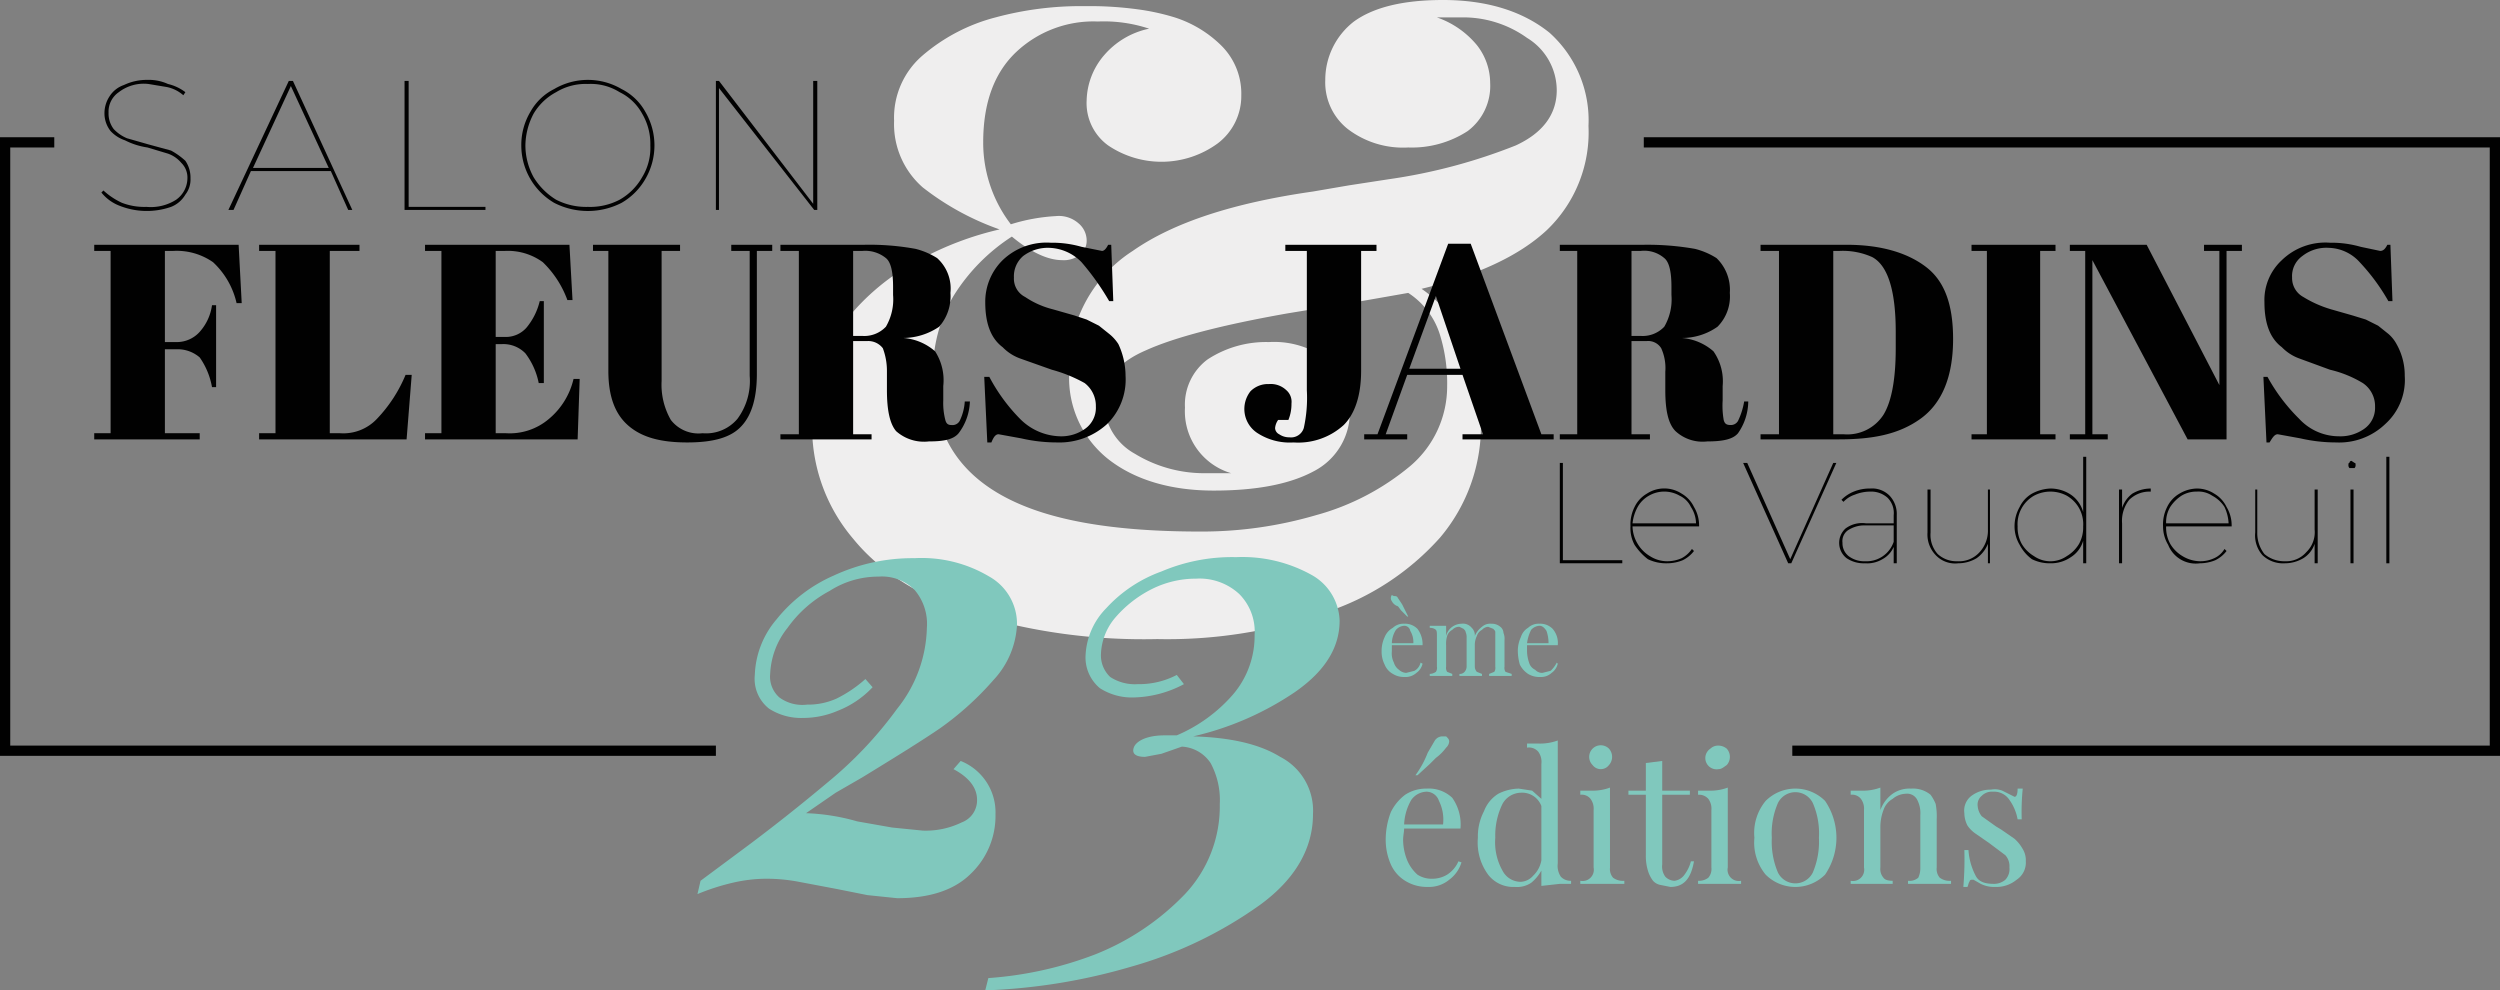 <svg id="d65a59bb-7345-4f43-9002-a691e0242698" data-name="Calque 1" xmlns="http://www.w3.org/2000/svg" viewBox="0 0 244.1 96.7"><rect x="0" y="0" width="244.1" height="96.7" fill="#808080" stroke="none"/><title>logo</title><path d="M154,24.4c-2.7,2.5-6.8,4.4-12.2,5.7a11.6,11.6,0,0,1,4.2,5.2,18.6,18.6,0,0,1,1.6,7.9,16.9,16.9,0,0,1-4,11.2,25.7,25.7,0,0,1-11.2,7.3A46.7,46.7,0,0,1,116,64.3a57.6,57.6,0,0,1-18.2-2.5c-5.1-1.7-8.9-4.1-11.5-7.3a16.8,16.8,0,0,1-4-11.3,15.7,15.7,0,0,1,3.2-9.9,22.4,22.4,0,0,1,7.4-6.1,30.7,30.7,0,0,1,7.7-2.9,26.3,26.3,0,0,1-7.5-4.1,8.2,8.2,0,0,1-2.8-6.5,8,8,0,0,1,2.8-6.4,17.8,17.8,0,0,1,7.1-3.7,31.9,31.9,0,0,1,8.7-1.1,34.9,34.9,0,0,1,5.1.3,22.1,22.1,0,0,1,3.7.8,11.4,11.4,0,0,1,4.6,2.8,6.6,6.6,0,0,1,1.9,4.8,5.8,5.8,0,0,1-2.3,4.7,9.3,9.3,0,0,1-10.7.2,5.1,5.1,0,0,1-2.1-4.4,7,7,0,0,1,1.7-4.4,7.9,7.9,0,0,1,4.4-2.6,14,14,0,0,0-5-.7,11,11,0,0,0-8,3c-2.1,2-3.2,4.9-3.2,8.8a13.1,13.1,0,0,0,2.7,8,17.9,17.9,0,0,1,4.4-.8,2.9,2.9,0,0,1,2.2.7,2.2,2.2,0,0,1,.8,1.8,1.7,1.7,0,0,1-.7,1.3,2.5,2.5,0,0,1-1.7.5c-1.4,0-3.1-.8-4.9-2.3a18.5,18.5,0,0,0-5.7,5.8,14.5,14.5,0,0,0-2,7.7c0,5.4,2.2,9.2,6.6,11.7s10.9,3.6,19.5,3.6a39.6,39.6,0,0,0,11.3-1.6,24.3,24.3,0,0,0,9.2-4.8,10.2,10.2,0,0,0,3.6-7.8,15.9,15.9,0,0,0-.7-5,7.5,7.5,0,0,0-3.1-4.1l-5.7,1-6.1,1q-9.6,1.7-13.8,3.6c-2.8,1.2-4.1,2.9-4.1,5.1a5.8,5.8,0,0,0,3,5,13,13,0,0,0,7.1,1.9h2.3a6.3,6.3,0,0,1-4.5-6.4,5.5,5.5,0,0,1,2.2-4.7,10.4,10.4,0,0,1,6-1.7,8.6,8.6,0,0,1,5.8,1.8,5.7,5.7,0,0,1,2.1,4.8,6.5,6.5,0,0,1-3.5,6c-2.4,1.3-5.7,1.9-9.8,1.9s-7.6-1-10.2-3a10.1,10.1,0,0,1-3.9-8.5,13.5,13.5,0,0,1,6.2-11.9c4-2.8,9.9-4.7,17.6-5.8l3.5-.6,3.9-.6A54.1,54.1,0,0,0,151,16.1c2.6-1.2,4-3,4-5.4a6,6,0,0,0-2.9-5.1,10.7,10.7,0,0,0-6.5-2h-2.3a8.8,8.8,0,0,1,3.9,2.7,6,6,0,0,1,1.3,3.7,5.5,5.5,0,0,1-2.2,4.7,10,10,0,0,1-5.8,1.6,8.9,8.9,0,0,1-5.9-1.8,5.8,5.8,0,0,1-2.2-4.8A7.2,7.2,0,0,1,135.2,4q2.9-2.1,8.7-2.1c4.3,0,7.8,1.1,10.4,3.2a11.5,11.5,0,0,1,3.8,9.1A13.2,13.2,0,0,1,154,24.4Z" transform="translate(-3 -1.9)" style="fill:#efeeee"/><path d="M12.2,25.8H26.3l.3,5.7h-.5a7.8,7.8,0,0,0-2.3-4,6.2,6.2,0,0,0-3.9-1.1h-.8v8.9h1.2a3,3,0,0,0,2.2-1,4.9,4.9,0,0,0,1.2-2.6h.4v8h-.4a7.2,7.2,0,0,0-1.2-2.9,3.3,3.3,0,0,0-2.2-.8H19.1v8.2h3.4v.6H12.2v-.6h1.6V26.4H12.2Z" transform="translate(-3 -1.9)" style="fill:#010101"/><path d="M28.3,25.8h9.8v.6H35.2V44.2h1a4.5,4.5,0,0,0,3.6-1.4,13.9,13.9,0,0,0,2.8-4.3h.6l-.5,6.3H28.3v-.6h1.6V26.4H28.3Z" transform="translate(-3 -1.9)" style="fill:#010101"/><path d="M44.5,25.8H58.6l.3,5.4h-.5A9.8,9.8,0,0,0,56,27.5a5.8,5.8,0,0,0-3.7-1.1h-.9v8.4h.9a2.7,2.7,0,0,0,2.1-.9,6.4,6.4,0,0,0,1.3-2.6h.4v8h-.5a7.1,7.1,0,0,0-1.3-2.9,3,3,0,0,0-2.3-.9h-.6v8.7h1a5.9,5.9,0,0,0,4.2-1.4A7.2,7.2,0,0,0,59,38.9h.6l-.2,5.9H44.5v-.6h1.6V26.4H44.5Z" transform="translate(-3 -1.9)" style="fill:#010101"/><path d="M68.5,42.9a3.4,3.4,0,0,0,3.1,1.3A4,4,0,0,0,75,42.8a6.2,6.2,0,0,0,1.2-4.2V26.4H74.4v-.6h4v.6H76.9v12q0,3.5-1.5,5.1c-1,1.1-2.7,1.6-5.3,1.6s-4.4-.5-5.7-1.6-2-2.8-2-5.4V26.4H60.9v-.6h8.5v.6H67.6V39.1A6.9,6.9,0,0,0,68.5,42.9Z" transform="translate(-3 -1.9)" style="fill:#010101"/><path d="M87.7,35.2H86.3v9.1h1.8v.5H79.2v-.5H81V26.4H79.2v-.6h8.2a25.1,25.1,0,0,1,5,.4,7.2,7.2,0,0,1,2.1.9,4,4,0,0,1,1.3,3.4,4.5,4.5,0,0,1-1.1,3.3,6.3,6.3,0,0,1-3.5,1.1h0a5.3,5.3,0,0,1,3.1,1.3,5.2,5.2,0,0,1,.8,3.4v1.4a6.6,6.6,0,0,0,.2,1.9c.1.4.3.5.6.5a.8.8,0,0,0,.8-.4,5,5,0,0,0,.5-1.9h.5a5.4,5.4,0,0,1-1.1,3.1c-.5.6-1.4.8-2.9.8a4.1,4.1,0,0,1-3.2-1c-.6-.7-.9-2-.9-4V38.2a6.3,6.3,0,0,0-.4-2.3A1.8,1.8,0,0,0,87.7,35.2Zm-1.4-8.8v8.3h.9a2.9,2.9,0,0,0,2.3-.9,5.3,5.3,0,0,0,.7-3.1v-.8c0-1.4-.2-2.4-.7-2.8a3.2,3.2,0,0,0-2.3-.7Z" transform="translate(-3 -1.9)" style="fill:#010101"/><path d="M106.5,44.5a4,4,0,0,0,2.4-.7,2.5,2.5,0,0,0,1.1-2.2,2.8,2.8,0,0,0-1.1-2.3,14.1,14.1,0,0,0-3.2-1.3l-3.1-1.1a4.5,4.5,0,0,1-1.7-1.1c-1.2-.9-1.7-2.4-1.7-4.4a5.7,5.7,0,0,1,1.7-4.1,6.2,6.2,0,0,1,4.7-1.7,10.3,10.3,0,0,1,3,.4l2,.4q.3,0,.6-.6h.3l.2,5.5h-.4a25,25,0,0,0-2.7-3.8,4.6,4.6,0,0,0-3.1-1.4,4,4,0,0,0-2.6.8A2.6,2.6,0,0,0,102,29a2,2,0,0,0,1.1,1.9,8.5,8.5,0,0,0,2.7,1.2l2.1.6,1.2.4,1.2.6,1,.8a4.1,4.1,0,0,1,.9,1,7.4,7.4,0,0,1,.7,3.1,6.1,6.1,0,0,1-1.8,4.7,6.9,6.9,0,0,1-4.9,1.8,15.6,15.6,0,0,1-3.5-.4l-2.2-.4c-.3,0-.5.3-.7.8h-.4l-.3-6.4h.5a17.3,17.3,0,0,0,3,4.1A5.7,5.7,0,0,0,106.5,44.5Z" transform="translate(-3 -1.9)" style="fill:#010101"/><path d="M128.5,25.8h8.9v.6h-1.5V38.1c0,2.4-.6,4.2-1.7,5.3a6.6,6.6,0,0,1-4.9,1.7,5.8,5.8,0,0,1-3.5-.9,2.8,2.8,0,0,1-.7-4.1,2.4,2.4,0,0,1,1.8-.7,2.2,2.2,0,0,1,1.7.6,1.5,1.5,0,0,1,.5,1.3,4.1,4.1,0,0,1-.3,1.6h-1a1.6,1.6,0,0,0-.3.8.7.7,0,0,0,.4.6,1.7,1.7,0,0,0,1,.3,1.3,1.3,0,0,0,1.4-.9,13.6,13.6,0,0,0,.3-3.7V26.4h-2.1Z" transform="translate(-3 -1.9)" style="fill:#010101"/><path d="M147.8,44.3l-2-5.8h-5.4l-2.1,5.8h2.1v.5h-4.2v-.5h1.3l6.9-18.6h2.2l6.9,18.6h1.2v.5h-8.9v-.5Zm-4.6-13.5-2.6,7.1h5Z" transform="translate(-3 -1.9)" style="fill:#010101"/><path d="M163.8,35.2h-1.5v9.1h1.8v.5h-8.8v-.5H157V26.4h-1.7v-.6h8.2a26.7,26.7,0,0,1,5,.4,7.2,7.2,0,0,1,2.1.9,4.3,4.3,0,0,1,1.3,3.4,4.2,4.2,0,0,1-1.2,3.3,6,6,0,0,1-3.5,1.1h0a5.3,5.3,0,0,1,3.1,1.3,5.1,5.1,0,0,1,.9,3.4v1.4a8.2,8.2,0,0,0,.1,1.9c.1.4.3.5.7.5a.8.8,0,0,0,.7-.4,7,7,0,0,0,.6-1.9h.4a5.5,5.5,0,0,1-1,3.1c-.5.6-1.5.8-3,.8a3.9,3.9,0,0,1-3.1-1c-.7-.7-1-2-1-4V38.2a4.7,4.7,0,0,0-.4-2.3A1.5,1.5,0,0,0,163.8,35.2Zm-1.5-8.8v8.3h.9a2.9,2.9,0,0,0,2.3-.9,5.3,5.3,0,0,0,.7-3.1v-.8c0-1.4-.2-2.4-.7-2.8a3,3,0,0,0-2.3-.7Z" transform="translate(-3 -1.9)" style="fill:#010101"/><path d="M193.7,35c0,3.7-1.1,6.3-3.2,7.8s-4.6,2-8,2h-7.6v-.5h1.8V26.4h-1.8v-.6h8.4c3.4,0,6,.8,7.8,2.2S193.7,31.7,193.7,35ZM182,44.3h1a4.2,4.2,0,0,0,3.9-1.9c.8-1.3,1.2-3.5,1.2-6.5V34.3c0-4.1-.8-6.5-2.3-7.3a7,7,0,0,0-3.2-.6H182Z" transform="translate(-3 -1.9)" style="fill:#010101"/><path d="M195.5,25.8h8.2v.6h-1.5V44.3h1.5v.5h-8.2v-.5H197V26.4h-1.5Z" transform="translate(-3 -1.9)" style="fill:#010101"/><path d="M220.4,26.4V44.8h-3.8l-9.3-17.5v17h1.5v.5h-3.7v-.5h1.5V26.4h-1.5v-.6h7.5l7.1,13.7V26.4h-1.5v-.6h3.7v.6Z" transform="translate(-3 -1.9)" style="fill:#010101"/><path d="M231.4,44.5a4,4,0,0,0,2.4-.7,2.5,2.5,0,0,0,1.1-2.2,2.7,2.7,0,0,0-1.2-2.3,11,11,0,0,0-3.2-1.3l-3-1.1a4.5,4.5,0,0,1-1.7-1.1c-1.2-.9-1.7-2.4-1.7-4.4a5.3,5.3,0,0,1,1.7-4.1,6.1,6.1,0,0,1,4.7-1.7,10.3,10.3,0,0,1,3,.4l1.9.4c.3,0,.5-.2.7-.6h.3l.2,5.5h-.4a19.7,19.7,0,0,0-2.8-3.8,4.2,4.2,0,0,0-3-1.4,3.8,3.8,0,0,0-2.6.8,2.4,2.4,0,0,0-1,2.1,2.1,2.1,0,0,0,1.1,1.9,11.1,11.1,0,0,0,2.7,1.2l2.1.6,1.3.4,1.2.6,1,.8a3.5,3.5,0,0,1,.8,1,6.2,6.2,0,0,1,.8,3.1,5.8,5.8,0,0,1-1.9,4.7,6.5,6.5,0,0,1-4.8,1.8,15.6,15.6,0,0,1-3.5-.4l-2.2-.4c-.3,0-.5.3-.8.8h-.3l-.3-6.4h.4a17.7,17.7,0,0,0,3.1,4.1A5.3,5.3,0,0,0,231.4,44.5Z" transform="translate(-3 -1.9)" style="fill:#010101"/><path d="M14.7,22a4.2,4.2,0,0,1-1.8-1.3l.2-.2a7,7,0,0,0,1.8,1.2,6.1,6.1,0,0,0,2.4.4,4.6,4.6,0,0,0,2.9-.7,2.6,2.6,0,0,0,1.1-2.1,2,2,0,0,0-.6-1.5,3,3,0,0,0-1.3-.9l-2-.6a7.1,7.1,0,0,1-2.2-.7,3.4,3.4,0,0,1-1.4-.9,2.8,2.8,0,0,1-.6-1.8,3,3,0,0,1,.5-1.6,2.7,2.7,0,0,1,1.4-1.1,5.2,5.2,0,0,1,2.3-.5,4.5,4.5,0,0,1,2,.4,4.5,4.5,0,0,1,1.7.8l-.2.3a3.5,3.5,0,0,0-1.6-.8l-1.8-.3a4,4,0,0,0-2.9.8,2.3,2.3,0,0,0-1,2,2.5,2.5,0,0,0,.5,1.6,3.8,3.8,0,0,0,1.3.9l2.1.6,2.2.6a7.1,7.1,0,0,1,1.4,1,2.9,2.9,0,0,1,.5,1.7,2.4,2.4,0,0,1-.5,1.6,2.8,2.8,0,0,1-1.4,1.2,7.2,7.2,0,0,1-5-.1Z" transform="translate(-3 -1.9)" style="fill:#010101"/><path d="M35.3,18.6H27.5l-1.7,3.8h-.5L31.2,9.8h.4l5.8,12.6H37Zm-.2-.3-3.7-8-3.7,8Z" transform="translate(-3 -1.9)" style="fill:#010101"/><path d="M42.5,9.8h.4V22.1h7.5v.3H42.5Z" transform="translate(-3 -1.9)" style="fill:#010101"/><path d="M57.1,21.7a6.5,6.5,0,0,1-3.2-5.6,6.3,6.3,0,0,1,.9-3.3,5.4,5.4,0,0,1,2.3-2.2,6.5,6.5,0,0,1,6.6,0A5.4,5.4,0,0,1,66,12.8a6.5,6.5,0,0,1,0,6.6,6.3,6.3,0,0,1-2.3,2.3,7.2,7.2,0,0,1-6.6,0Zm6.4-.3a5.8,5.8,0,0,0,2.2-2.2,5.5,5.5,0,0,0,.8-3.1,5.8,5.8,0,0,0-.8-3.1,5,5,0,0,0-2.2-2.1,5.3,5.3,0,0,0-3.1-.8,5.5,5.5,0,0,0-3.1.8A5.6,5.6,0,0,0,55.1,13a6.8,6.8,0,0,0-.8,3.1,6.5,6.5,0,0,0,.8,3.1,6.6,6.6,0,0,0,2.2,2.2,6.4,6.4,0,0,0,3.1.7A6.2,6.2,0,0,0,63.5,21.4Z" transform="translate(-3 -1.9)" style="fill:#010101"/><path d="M82.8,9.8V22.4h-.3L73.2,10.5V22.4h-.3V9.8h.3l9.2,12V9.8Z" transform="translate(-3 -1.9)" style="fill:#010101"/><path d="M99.6,58.2a5.3,5.3,0,0,1,2.7,4.7,8.5,8.5,0,0,1-2.3,5.4A29.5,29.5,0,0,1,94.8,73c-1.9,1.3-4.5,2.9-7.6,4.8l-2.6,1.5-2.9,2a20.5,20.5,0,0,1,5,.8l3.4.6,3,.3a8,8,0,0,0,3.8-.8A2.3,2.3,0,0,0,98.4,80c0-1.2-.8-2.2-2.3-3l.7-.8a5.4,5.4,0,0,1,3.4,5.2,7.8,7.8,0,0,1-2.4,5.8q-2.4,2.4-7.2,2.4l-2.9-.3-3-.6L81,88a16.9,16.9,0,0,0-3.3-.3,14.7,14.7,0,0,0-3.2.4,21.9,21.9,0,0,0-3.4,1.1l.3-1.3,3.5-2.6c3.4-2.5,6.4-4.9,8.9-7a38.7,38.7,0,0,0,6.8-7.2,13.1,13.1,0,0,0,2.9-7.9,5.1,5.1,0,0,0-1.2-3.7,4.5,4.5,0,0,0-3.5-1.3A8.8,8.8,0,0,0,84,59.6a11.9,11.9,0,0,0-4.1,3.6,7.7,7.7,0,0,0-1.7,4.5,2.7,2.7,0,0,0,.9,2.3,3.8,3.8,0,0,0,2.7.7,6.8,6.8,0,0,0,2.9-.6,12.6,12.6,0,0,0,2.8-1.9l.7.8a9.3,9.3,0,0,1-3.4,2.3,8.6,8.6,0,0,1-3.4.7,5.8,5.8,0,0,1-3.3-.9,3.7,3.7,0,0,1-1.4-3.3,8.8,8.8,0,0,1,2.1-5.4,14.7,14.7,0,0,1,5.6-4.3,18.3,18.3,0,0,1,7.9-1.7A12.9,12.9,0,0,1,99.6,58.2Z" transform="translate(-3 -1.9)" style="fill:#80c8bd"/><path d="M131,58a5.3,5.3,0,0,1,2.8,4.5c0,2.7-1.5,5-4.4,7a29.5,29.5,0,0,1-9.9,4.3c3.5.1,6.4.7,8.5,2a5.9,5.9,0,0,1,3.2,5.6c0,3.3-1.7,6.3-5.1,8.8a40.5,40.5,0,0,1-12.7,6.1,57.5,57.5,0,0,1-14.2,2.3l.3-1.2a36.1,36.1,0,0,0,10.4-2.3,24.8,24.8,0,0,0,8.8-5.9,12.5,12.5,0,0,0,3.4-8.8,7.6,7.6,0,0,0-.9-4,3.6,3.6,0,0,0-2.8-1.6l-2,.7-1.6.3c-.9,0-1.3-.3-1.1-.9s1.2-1.2,3-1.2h1.2a15.1,15.1,0,0,0,5.5-4,8.8,8.8,0,0,0,2.1-5.8,5.2,5.2,0,0,0-1.5-4,5.7,5.7,0,0,0-4.2-1.5,9.6,9.6,0,0,0-4.3,1,11.5,11.5,0,0,0-3.6,2.8,5.8,5.8,0,0,0-1.4,3.5,2.9,2.9,0,0,0,.9,2.3,4.4,4.4,0,0,0,2.7.7,7.9,7.9,0,0,0,3.8-.9l.7.9a10.9,10.9,0,0,1-4.9,1.3,5.8,5.8,0,0,1-3.3-.9,3.9,3.9,0,0,1-1.4-3.3,7,7,0,0,1,2-4.5,13.5,13.5,0,0,1,5.4-3.6,17.6,17.6,0,0,1,7.3-1.4A13.9,13.9,0,0,1,131,58Z" transform="translate(-3 -1.9)" style="fill:#80c8bd"/><path d="M145.7,86.1a3.3,3.3,0,0,1-1.2,1.7,3.1,3.1,0,0,1-2.1.7,4,4,0,0,1-2.2-.6,3.6,3.6,0,0,1-1.4-1.6,6,6,0,0,1-.5-2.4,7.6,7.6,0,0,1,.5-2.7,4.7,4.7,0,0,1,1.4-1.7,3.7,3.7,0,0,1,2.1-.6,3.3,3.3,0,0,1,2.5.9,4.5,4.5,0,0,1,.8,3h-5.5c0,.3-.1.7-.1,1.1a5.4,5.4,0,0,0,.4,2,3.9,3.9,0,0,0,1,1.4,2.5,2.5,0,0,0,1.4.4,2.8,2.8,0,0,0,1.5-.4,2.9,2.9,0,0,0,1.1-1.3ZM140.8,80a5.2,5.2,0,0,0-.7,2.4h3.8a4.1,4.1,0,0,0-.4-2.3,1.3,1.3,0,0,0-1.2-.9A1.9,1.9,0,0,0,140.8,80Zm3.7-5.7a.9.9,0,0,1-.3.6,4.7,4.7,0,0,1-1,1l-.6.6-1.2,1.1h-.2a9.4,9.4,0,0,0,1.2-2.2l.7-1.2a.9.9,0,0,1,.7-.4h.4C144.4,74,144.5,74.1,144.5,74.3Z" transform="translate(-3 -1.9)" style="fill:#80c8bd"/><path d="M155.4,87.5a1.3,1.3,0,0,0,1,.4v.3h-1.1l-1.8.2V86.9a4,4,0,0,1-1,1.2,2.5,2.5,0,0,1-1.6.4,3.1,3.1,0,0,1-2.6-1.2,5.3,5.3,0,0,1-1-3.6,5.3,5.3,0,0,1,.6-2.6,3.4,3.4,0,0,1,1.4-1.7,4.6,4.6,0,0,1,2-.5l1.3.2.9.8V76.5a1.7,1.7,0,0,0-.3-1.2,1.2,1.2,0,0,0-1.1-.4v-.4h1.1a5,5,0,0,0,1.9-.3v12A1.9,1.9,0,0,0,155.4,87.5Zm-2.7-.1a2.7,2.7,0,0,0,.8-1.5V80.6a2,2,0,0,0-2-1.3,2.1,2.1,0,0,0-1.8,1.1,7,7,0,0,0-.7,3.3,5.6,5.6,0,0,0,.7,3.2,2,2,0,0,0,1.8,1.1A1.7,1.7,0,0,0,152.7,87.4Z" transform="translate(-3 -1.9)" style="fill:#80c8bd"/><path d="M160.2,86.6a1.3,1.3,0,0,0,.3,1,1.6,1.6,0,0,0,1.1.3v.3h-4.3v-.3a1.1,1.1,0,0,0,1.3-1.3V81a1.6,1.6,0,0,0-.3-1.1,1.1,1.1,0,0,0-1-.4v-.4h1.1a4.8,4.8,0,0,0,1.8-.3ZM160.1,75a1.2,1.2,0,0,1,0,1.6,1,1,0,0,1-1.6,0,1.1,1.1,0,0,1,1.6-1.6Z" transform="translate(-3 -1.9)" style="fill:#80c8bd"/><path d="M165.3,79.1H168v.4h-2.7v6.8a1.7,1.7,0,0,0,.3,1.2,1.3,1.3,0,0,0,.9.4,1.4,1.4,0,0,0,.9-.5,3.7,3.7,0,0,0,.7-1.4h.3c-.3,1.7-1,2.5-2.3,2.5l-1-.2a1.3,1.3,0,0,1-.7-.4,3.1,3.1,0,0,1-.5-1,4.9,4.9,0,0,1-.2-1.5V79.5H162v-.4h1.7V76.4l1.6-.2Z" transform="translate(-3 -1.9)" style="fill:#80c8bd"/><path d="M171.7,86.6a1.1,1.1,0,0,0,1.3,1.3v.3h-4.2v-.3a1.5,1.5,0,0,0,1-.3,1.3,1.3,0,0,0,.3-1V81a1.6,1.6,0,0,0-.3-1.1,1.2,1.2,0,0,0-1-.4v-.4h1.1a4.8,4.8,0,0,0,1.8-.3ZM171.6,75a1.2,1.2,0,0,1,0,1.6c-.3.2-.5.4-.8.4a1.1,1.1,0,0,1-.8-2,1.1,1.1,0,0,1,.8-.3A1.3,1.3,0,0,1,171.6,75Z" transform="translate(-3 -1.9)" style="fill:#80c8bd"/><path d="M181.2,80.1a6.4,6.4,0,0,1,0,7.2,4.1,4.1,0,0,1-5.8,0,4.9,4.9,0,0,1-1.1-3.6,4.9,4.9,0,0,1,1.1-3.6,4.1,4.1,0,0,1,5.8,0Zm-4.6.2a7.4,7.4,0,0,0-.6,3.4,7.7,7.7,0,0,0,.6,3.4,1.9,1.9,0,0,0,3.4,0,7.7,7.7,0,0,0,.6-3.4,7.4,7.4,0,0,0-.6-3.4,1.9,1.9,0,0,0-3.4,0Z" transform="translate(-3 -1.9)" style="fill:#80c8bd"/><path d="M191.5,79.5a4.1,4.1,0,0,1,.5.9,6.6,6.6,0,0,1,.1,1.5v4.7a1.3,1.3,0,0,0,.3,1,1.6,1.6,0,0,0,1.1.3v.3h-4.2v-.3a1.3,1.3,0,0,0,1-.3,2.2,2.2,0,0,0,.2-1V81.5a2.8,2.8,0,0,0-.3-1.5,1.1,1.1,0,0,0-1.1-.6,2.1,2.1,0,0,0-1.3.5,2,2,0,0,0-.9,1.1,4.7,4.7,0,0,0-.3,1.7v3.9a1.3,1.3,0,0,0,.3,1q.2.3.9.3v.3h-4.1v-.3a1.1,1.1,0,0,0,1.3-1.3V81a1.6,1.6,0,0,0-.3-1.1,1.1,1.1,0,0,0-1-.4v-.4h1.1a4.8,4.8,0,0,0,1.8-.3V81a3.4,3.4,0,0,1,1.2-1.6,2.9,2.9,0,0,1,1.8-.5A2.7,2.7,0,0,1,191.5,79.5Z" transform="translate(-3 -1.9)" style="fill:#80c8bd"/><path d="M198.5,79.1l.8.4.4.2c.2,0,.3-.3.3-.8h.5a22.8,22.8,0,0,0-.1,3H200a4.7,4.7,0,0,0-.8-1.9,1.8,1.8,0,0,0-1.6-.8,1.4,1.4,0,0,0-1.1.4,1.1,1.1,0,0,0-.4,1,1.8,1.8,0,0,0,.4,1l1.4,1,.5.3,1.3.9a3.9,3.9,0,0,1,.8,1,2.1,2.1,0,0,1,.3,1.2,2,2,0,0,1-.9,1.8,3.1,3.1,0,0,1-2.1.7,2.9,2.9,0,0,1-1.4-.3l-.7-.4h-.2a.2.2,0,0,0-.2.2c-.1.1-.1.3-.2.5h-.4a32.4,32.4,0,0,0,.1-3.6h.4a6.3,6.3,0,0,0,.7,2.5c.3.6.9.8,1.8.8a1.7,1.7,0,0,0,1.1-.4,1.5,1.5,0,0,0,.4-1.2,1.6,1.6,0,0,0-.4-1.2l-1.6-1.2-1.3-.9a3,3,0,0,1-.8-.8,2.7,2.7,0,0,1-.3-1.2,1.8,1.8,0,0,1,.7-1.7,3.1,3.1,0,0,1,1.9-.6A2,2,0,0,1,198.5,79.1Z" transform="translate(-3 -1.9)" style="fill:#80c8bd"/><path d="M141.9,66.7a1.5,1.5,0,0,1-.6.9,1.6,1.6,0,0,1-1.2.4,2,2,0,0,1-1.1-.3,1.8,1.8,0,0,1-.8-.9,2.8,2.8,0,0,1-.3-1.3,3.2,3.2,0,0,1,.3-1.4,1.8,1.8,0,0,1,.8-.9,1.5,1.5,0,0,1,1.1-.4,1.7,1.7,0,0,1,1.3.5,2.5,2.5,0,0,1,.5,1.6h-3v.6a2,2,0,0,0,.2,1.1,1.3,1.3,0,0,0,.5.7,1.1,1.1,0,0,0,.7.3l.8-.2a1.2,1.2,0,0,0,.6-.8Zm-2.8-6.6c.2,0,.3,0,.4.2l.4.6.6,1.2h-.1l-.6-.6-.3-.4a1,1,0,0,1-.6-.5.5.5,0,0,1,0-.6Zm.2,3.3a2.5,2.5,0,0,0-.4,1.3H141a2.1,2.1,0,0,0-.3-1.2.6.6,0,0,0-.6-.5A1.2,1.2,0,0,0,139.3,63.4Z" transform="translate(-3 -1.9)" style="fill:#80c8bd"/><path d="M150,67.5l.6.2v.2h-2.2v-.2l.5-.2a.7.7,0,0,0,.1-.5V63.6c0-.1-.1-.2-.2-.3l-.5-.2a.9.9,0,0,0-.6.3,1,1,0,0,0-.5.6,2,2,0,0,0-.2.9V67a.8.8,0,0,0,.2.5l.5.2v.2h-2.2v-.2a.6.6,0,0,0,.5-.2.8.8,0,0,0,.2-.5V64.2a1.3,1.3,0,0,0-.1-.6c0-.1-.1-.2-.2-.3l-.4-.2a.9.9,0,0,0-.7.3,1,1,0,0,0-.5.6,2.5,2.5,0,0,0-.1.9V67a.7.7,0,0,0,.1.5l.5.2v.2h-2.2v-.2a1.1,1.1,0,0,0,.6-.2.7.7,0,0,0,.1-.5V64c0-.3,0-.5-.1-.6s-.3-.2-.6-.2V63h1.6V64a1.5,1.5,0,0,1,.6-.9,1.6,1.6,0,0,1,.9-.3,1.1,1.1,0,0,1,1,.4,1,1,0,0,1,.3.8,2.2,2.2,0,0,1,.7-.9,1.2,1.2,0,0,1,.9-.3,1.3,1.3,0,0,1,1,.4.8.8,0,0,1,.2.5,1.5,1.5,0,0,1,.1.7V67A.7.7,0,0,0,150,67.5Z" transform="translate(-3 -1.9)" style="fill:#80c8bd"/><path d="M155.1,66.7a1.5,1.5,0,0,1-.6.9,1.5,1.5,0,0,1-1.1.4,2.1,2.1,0,0,1-1.2-.3,2.4,2.4,0,0,1-.8-.9,5.1,5.1,0,0,1-.2-1.3,3.2,3.2,0,0,1,.3-1.4,1.6,1.6,0,0,1,.7-.9,1.5,1.5,0,0,1,1.1-.4,1.7,1.7,0,0,1,1.3.5,2.1,2.1,0,0,1,.5,1.6h-3v.6a3.6,3.6,0,0,0,.2,1.1,1.1,1.1,0,0,0,.6.7.9.9,0,0,0,.7.3l.8-.2a2.8,2.8,0,0,0,.6-.8Zm-2.6-3.3a4,4,0,0,0-.4,1.3h2.1a3.7,3.7,0,0,0-.2-1.2c-.2-.3-.4-.5-.7-.5A1.2,1.2,0,0,0,152.5,63.4Z" transform="translate(-3 -1.9)" style="fill:#80c8bd"/><polyline points="69.9 73.3 0.5 73.3 0.5 13.9 5.3 13.9" style="fill:none;stroke:#010101;stroke-miterlimit:10"/><polyline points="160.5 13.9 243.6 13.9 243.6 73.3 175 73.3" style="fill:none;stroke:#010101;stroke-miterlimit:10"/><path d="M155.3,47.1h.3v9.5h5.8v.3h-6.1Z" transform="translate(-3 -1.9)" style="fill:#010101"/><path d="M168.9,53.3h-6.5a3.4,3.4,0,0,0,.5,1.7,3.4,3.4,0,0,0,1.2,1.2,3.1,3.1,0,0,0,1.7.5,3.5,3.5,0,0,0,1.4-.3,2.8,2.8,0,0,0,1-.9l.2.2a3.1,3.1,0,0,1-1.1.9,4,4,0,0,1-1.5.3,4.1,4.1,0,0,1-1.9-.4,5.8,5.8,0,0,1-1.3-1.4,3.4,3.4,0,0,1-.4-1.8,3.8,3.8,0,0,1,.4-1.9,3,3,0,0,1,1.2-1.3,3.1,3.1,0,0,1,3.4,0,3,3,0,0,1,1.2,1.3,3.5,3.5,0,0,1,.5,1.8Zm-4.9-3a2.9,2.9,0,0,0-1.1,1.1,4.3,4.3,0,0,0-.5,1.6h6.2a3,3,0,0,0-.5-1.6,2.3,2.3,0,0,0-1.1-1.1,3,3,0,0,0-3,0Z" transform="translate(-3 -1.9)" style="fill:#010101"/><path d="M182.3,47.1l-4.4,9.8h-.3l-4.4-9.8h.4l4.2,9.4,4.2-9.4Z" transform="translate(-3 -1.9)" style="fill:#010101"/><path d="M187.5,50.3a2.6,2.6,0,0,1,.7,1.9v4.7h-.3V55.3a2.5,2.5,0,0,1-1.1,1.2,2.9,2.9,0,0,1-1.7.4,3,3,0,0,1-1.8-.5,1.9,1.9,0,0,1-.1-2.9,2.7,2.7,0,0,1,2-.5h2.7v-.8a2.1,2.1,0,0,0-.6-1.7,2.4,2.4,0,0,0-1.7-.6,4,4,0,0,0-1.5.3,2.6,2.6,0,0,0-1.1.7l-.2-.2a3.6,3.6,0,0,1,1.2-.8,4.1,4.1,0,0,1,1.6-.3A2.4,2.4,0,0,1,187.5,50.3Zm.4,4.5V53.2h-2.8a2.9,2.9,0,0,0-1.7.5,1.3,1.3,0,0,0-.5,1.2,1.6,1.6,0,0,0,.6,1.3,2.5,2.5,0,0,0,1.6.5A2.8,2.8,0,0,0,187.9,54.8Z" transform="translate(-3 -1.9)" style="fill:#010101"/><path d="M197.3,49.7v7.2h-.2V55a3.1,3.1,0,0,1-1.1,1.4,3.5,3.5,0,0,1-1.8.5,2.6,2.6,0,0,1-2.2-.8,2.9,2.9,0,0,1-.8-2.2V49.7h.3v4.2a2.8,2.8,0,0,0,.7,2.1,2.7,2.7,0,0,0,1.9.7,2.7,2.7,0,0,0,2.2-.9,3.1,3.1,0,0,0,.8-2.2V49.7Z" transform="translate(-3 -1.9)" style="fill:#010101"/><path d="M206.7,46.5V56.9h-.3V54.7a2.8,2.8,0,0,1-1.2,1.6,3.4,3.4,0,0,1-2,.6,3.9,3.9,0,0,1-1.8-.4,4.1,4.1,0,0,1-1.2-1.4,3.5,3.5,0,0,1-.5-1.8,3.8,3.8,0,0,1,.5-1.9,3,3,0,0,1,1.2-1.3,4.1,4.1,0,0,1,1.8-.5,3.6,3.6,0,0,1,2,.6,3,3,0,0,1,1.2,1.7V46.5Zm-1.9,9.7A3.4,3.4,0,0,0,206,55a3.3,3.3,0,0,0,.4-1.7,3.2,3.2,0,0,0-1.6-3,3.4,3.4,0,0,0-3.2,0,3.2,3.2,0,0,0-1.6,3,3.3,3.3,0,0,0,.4,1.7,3.4,3.4,0,0,0,1.2,1.2,2.8,2.8,0,0,0,3.2,0Z" transform="translate(-3 -1.9)" style="fill:#010101"/><path d="M211.2,50.1a3.5,3.5,0,0,1,1.8-.5v.3h-.1a2.8,2.8,0,0,0-2,.8,3.3,3.3,0,0,0-.7,2.3v3.9h-.3V49.7h.3v1.8A2.8,2.8,0,0,1,211.2,50.1Z" transform="translate(-3 -1.9)" style="fill:#010101"/><path d="M220.9,53.3h-6.4a3.3,3.3,0,0,0,.4,1.7,3.4,3.4,0,0,0,1.2,1.2,3.4,3.4,0,0,0,1.7.5,3.2,3.2,0,0,0,1.4-.3,2.2,2.2,0,0,0,1-.9l.2.2a3.1,3.1,0,0,1-1.1.9,4,4,0,0,1-1.5.3,2.9,2.9,0,0,1-3.1-1.8,3.5,3.5,0,0,1-.5-1.8,3.8,3.8,0,0,1,.4-1.9,3,3,0,0,1,1.2-1.3,3.4,3.4,0,0,1,1.7-.5,3.1,3.1,0,0,1,1.7.5,3,3,0,0,1,1.2,1.3,3.5,3.5,0,0,1,.5,1.8Zm-4.9-3a3.8,3.8,0,0,0-1.1,1.1,2.9,2.9,0,0,0-.4,1.6h6.1a4.2,4.2,0,0,0-.4-1.6,3.2,3.2,0,0,0-1.2-1.1,2.4,2.4,0,0,0-1.5-.4A2.8,2.8,0,0,0,216,50.3Z" transform="translate(-3 -1.9)" style="fill:#010101"/><path d="M229.3,49.7v7.2H229V55a2.6,2.6,0,0,1-1.1,1.4,3.5,3.5,0,0,1-1.8.5,2.9,2.9,0,0,1-2.2-.8,2.9,2.9,0,0,1-.7-2.2V49.7h.2v4.2a3.3,3.3,0,0,0,.7,2.1,3,3,0,0,0,2,.7,2.6,2.6,0,0,0,2.1-.9,2.7,2.7,0,0,0,.8-2.2V49.7Z" transform="translate(-3 -1.9)" style="fill:#010101"/><path d="M232.4,47.6a.4.4,0,0,1-.1-.3c0-.1,0-.2.1-.2a.2.2,0,0,1,.2-.2l.3.2c.1,0,.1.1.1.2a.4.4,0,0,1-.1.3h-.5Zm.1,2.1h.3v7.2h-.3Z" transform="translate(-3 -1.9)" style="fill:#010101"/><path d="M236,46.5h.3V56.9H236Z" transform="translate(-3 -1.9)" style="fill:#010101"/></svg>